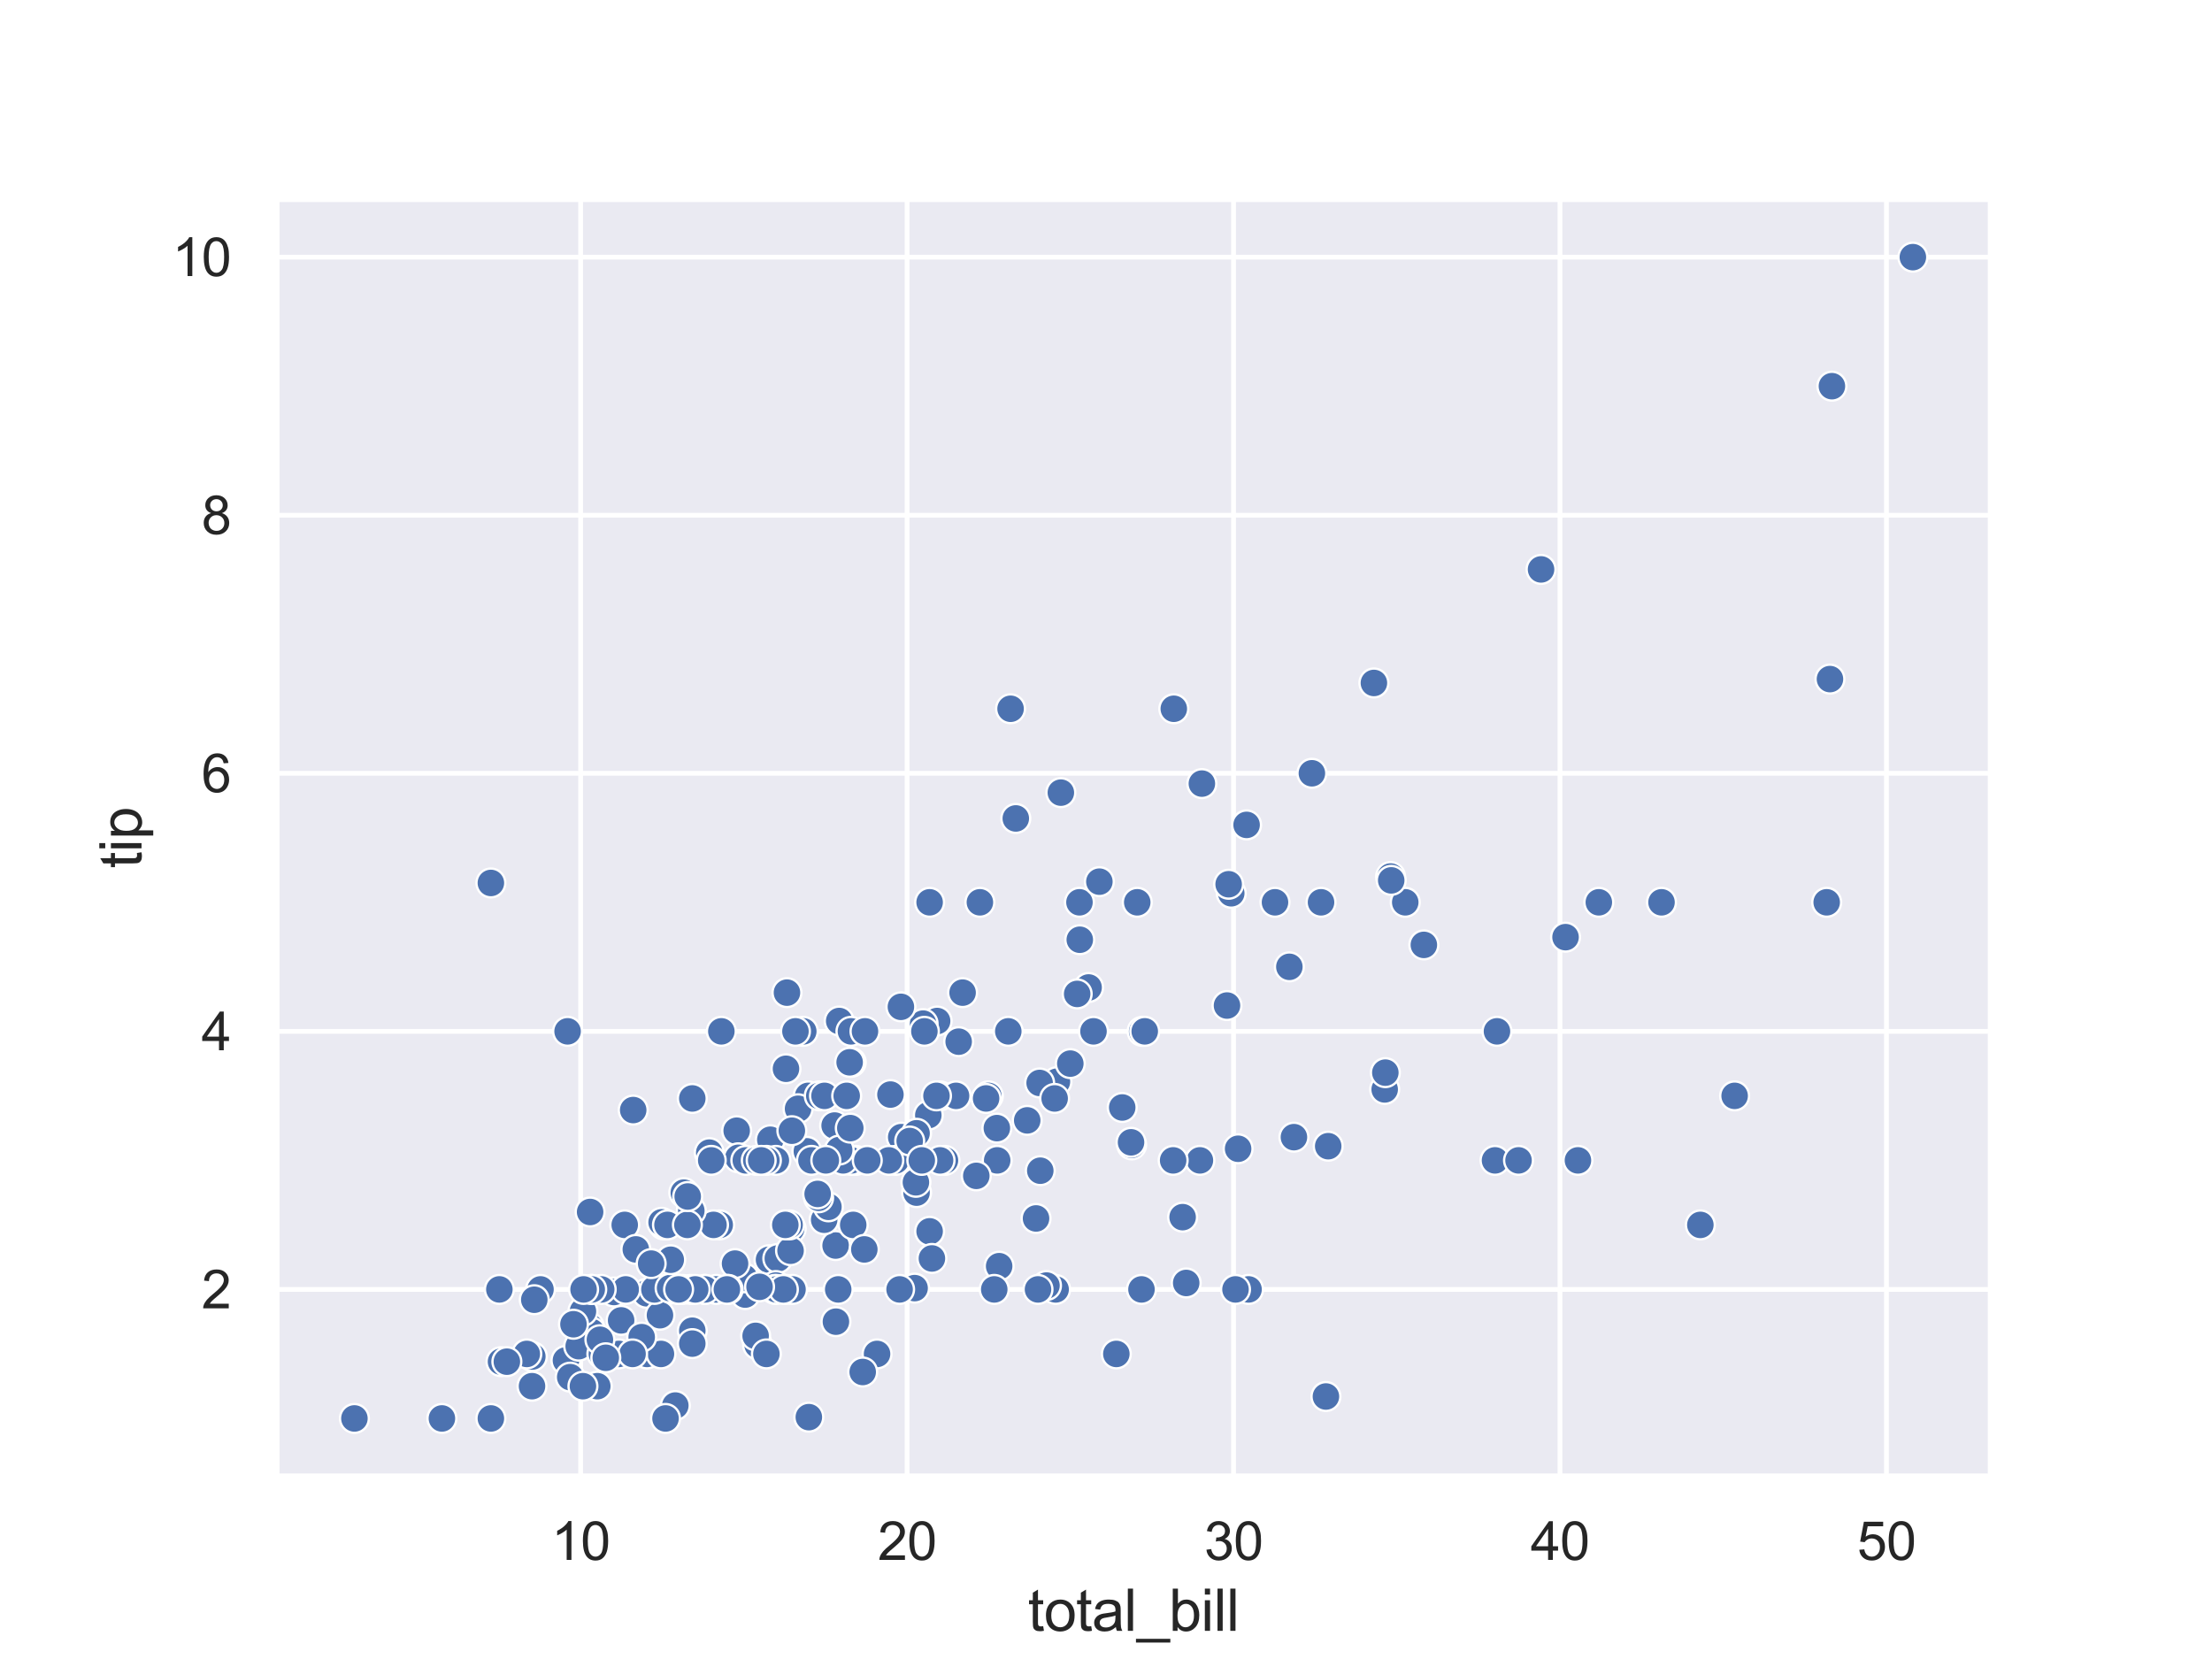 <?xml version="1.0" encoding="utf-8" standalone="no"?>
<!DOCTYPE svg PUBLIC "-//W3C//DTD SVG 1.1//EN"
  "http://www.w3.org/Graphics/SVG/1.1/DTD/svg11.dtd">
<svg xmlns:xlink="http://www.w3.org/1999/xlink" width="460.8pt" height="345.6pt" viewBox="0 0 460.8 345.6" xmlns="http://www.w3.org/2000/svg" version="1.1">
 <defs>
  <style type="text/css">*{stroke-linejoin: round; stroke-linecap: butt}</style>
 </defs>
 <g id="figure_1">
  <g id="patch_1">
   <path d="M 0 345.6 
L 460.8 345.6 
L 460.8 0 
L 0 0 
z
" style="fill: #ffffff"/>
  </g>
  <g id="axes_1">
   <g id="patch_2">
    <path d="M 57.6 307.584 
L 414.72 307.584 
L 414.72 41.472 
L 57.6 41.472 
z
" style="fill: #eaeaf2"/>
   </g>
   <g id="matplotlib.axis_1">
    <g id="xtick_1">
     <g id="line2d_1">
      <path d="M 120.96 307.584 
L 120.96 41.472 
" clip-path="url(#p49b6910485)" style="fill: none; stroke: #ffffff; stroke-linecap: round"/>
     </g>
     <g id="text_1">
      <!-- 10 -->
      <g style="fill: #262626" transform="translate(114.843 324.958) scale(0.11 -0.11)">
       <defs>
        <path id="ArialMT-31" d="M 2384 0 
L 1822 0 
L 1822 3584 
Q 1619 3391 1289 3197 
Q 959 3003 697 2906 
L 697 3450 
Q 1169 3672 1522 3987 
Q 1875 4303 2022 4600 
L 2384 4600 
L 2384 0 
z
" transform="scale(0.016)"/>
        <path id="ArialMT-30" d="M 266 2259 
Q 266 3072 433 3567 
Q 600 4063 929 4331 
Q 1259 4600 1759 4600 
Q 2128 4600 2406 4451 
Q 2684 4303 2865 4023 
Q 3047 3744 3150 3342 
Q 3253 2941 3253 2259 
Q 3253 1453 3087 958 
Q 2922 463 2592 192 
Q 2263 -78 1759 -78 
Q 1097 -78 719 397 
Q 266 969 266 2259 
z
M 844 2259 
Q 844 1131 1108 757 
Q 1372 384 1759 384 
Q 2147 384 2411 759 
Q 2675 1134 2675 2259 
Q 2675 3391 2411 3762 
Q 2147 4134 1753 4134 
Q 1366 4134 1134 3806 
Q 844 3388 844 2259 
z
" transform="scale(0.016)"/>
       </defs>
       <use xlink:href="#ArialMT-31"/>
       <use xlink:href="#ArialMT-30" x="55.615"/>
      </g>
     </g>
    </g>
    <g id="xtick_2">
     <g id="line2d_2">
      <path d="M 188.965 307.584 
L 188.965 41.472 
" clip-path="url(#p49b6910485)" style="fill: none; stroke: #ffffff; stroke-linecap: round"/>
     </g>
     <g id="text_2">
      <!-- 20 -->
      <g style="fill: #262626" transform="translate(182.848 324.958) scale(0.11 -0.11)">
       <defs>
        <path id="ArialMT-32" d="M 3222 541 
L 3222 0 
L 194 0 
Q 188 203 259 391 
Q 375 700 629 1000 
Q 884 1300 1366 1694 
Q 2113 2306 2375 2664 
Q 2638 3022 2638 3341 
Q 2638 3675 2398 3904 
Q 2159 4134 1775 4134 
Q 1369 4134 1125 3890 
Q 881 3647 878 3216 
L 300 3275 
Q 359 3922 746 4261 
Q 1134 4600 1788 4600 
Q 2447 4600 2831 4234 
Q 3216 3869 3216 3328 
Q 3216 3053 3103 2787 
Q 2991 2522 2730 2228 
Q 2469 1934 1863 1422 
Q 1356 997 1212 845 
Q 1069 694 975 541 
L 3222 541 
z
" transform="scale(0.016)"/>
       </defs>
       <use xlink:href="#ArialMT-32"/>
       <use xlink:href="#ArialMT-30" x="55.615"/>
      </g>
     </g>
    </g>
    <g id="xtick_3">
     <g id="line2d_3">
      <path d="M 256.969 307.584 
L 256.969 41.472 
" clip-path="url(#p49b6910485)" style="fill: none; stroke: #ffffff; stroke-linecap: round"/>
     </g>
     <g id="text_3">
      <!-- 30 -->
      <g style="fill: #262626" transform="translate(250.852 324.958) scale(0.11 -0.11)">
       <defs>
        <path id="ArialMT-33" d="M 269 1209 
L 831 1284 
Q 928 806 1161 595 
Q 1394 384 1728 384 
Q 2125 384 2398 659 
Q 2672 934 2672 1341 
Q 2672 1728 2419 1979 
Q 2166 2231 1775 2231 
Q 1616 2231 1378 2169 
L 1441 2663 
Q 1497 2656 1531 2656 
Q 1891 2656 2178 2843 
Q 2466 3031 2466 3422 
Q 2466 3731 2256 3934 
Q 2047 4138 1716 4138 
Q 1388 4138 1169 3931 
Q 950 3725 888 3313 
L 325 3413 
Q 428 3978 793 4289 
Q 1159 4600 1703 4600 
Q 2078 4600 2393 4439 
Q 2709 4278 2876 4000 
Q 3044 3722 3044 3409 
Q 3044 3113 2884 2869 
Q 2725 2625 2413 2481 
Q 2819 2388 3044 2092 
Q 3269 1797 3269 1353 
Q 3269 753 2831 336 
Q 2394 -81 1725 -81 
Q 1122 -81 723 278 
Q 325 638 269 1209 
z
" transform="scale(0.016)"/>
       </defs>
       <use xlink:href="#ArialMT-33"/>
       <use xlink:href="#ArialMT-30" x="55.615"/>
      </g>
     </g>
    </g>
    <g id="xtick_4">
     <g id="line2d_4">
      <path d="M 324.974 307.584 
L 324.974 41.472 
" clip-path="url(#p49b6910485)" style="fill: none; stroke: #ffffff; stroke-linecap: round"/>
     </g>
     <g id="text_4">
      <!-- 40 -->
      <g style="fill: #262626" transform="translate(318.857 324.958) scale(0.11 -0.11)">
       <defs>
        <path id="ArialMT-34" d="M 2069 0 
L 2069 1097 
L 81 1097 
L 81 1613 
L 2172 4581 
L 2631 4581 
L 2631 1613 
L 3250 1613 
L 3250 1097 
L 2631 1097 
L 2631 0 
L 2069 0 
z
M 2069 1613 
L 2069 3678 
L 634 1613 
L 2069 1613 
z
" transform="scale(0.016)"/>
       </defs>
       <use xlink:href="#ArialMT-34"/>
       <use xlink:href="#ArialMT-30" x="55.615"/>
      </g>
     </g>
    </g>
    <g id="xtick_5">
     <g id="line2d_5">
      <path d="M 392.979 307.584 
L 392.979 41.472 
" clip-path="url(#p49b6910485)" style="fill: none; stroke: #ffffff; stroke-linecap: round"/>
     </g>
     <g id="text_5">
      <!-- 50 -->
      <g style="fill: #262626" transform="translate(386.862 324.958) scale(0.11 -0.11)">
       <defs>
        <path id="ArialMT-35" d="M 266 1200 
L 856 1250 
Q 922 819 1161 601 
Q 1400 384 1738 384 
Q 2144 384 2425 690 
Q 2706 997 2706 1503 
Q 2706 1984 2436 2262 
Q 2166 2541 1728 2541 
Q 1456 2541 1237 2417 
Q 1019 2294 894 2097 
L 366 2166 
L 809 4519 
L 3088 4519 
L 3088 3981 
L 1259 3981 
L 1013 2750 
Q 1425 3038 1878 3038 
Q 2478 3038 2890 2622 
Q 3303 2206 3303 1553 
Q 3303 931 2941 478 
Q 2500 -78 1738 -78 
Q 1113 -78 717 272 
Q 322 622 266 1200 
z
" transform="scale(0.016)"/>
       </defs>
       <use xlink:href="#ArialMT-35"/>
       <use xlink:href="#ArialMT-30" x="55.615"/>
      </g>
     </g>
    </g>
    <g id="text_6">
     <!-- total_bill -->
     <g style="fill: #262626" transform="translate(214.148 339.733) scale(0.12 -0.12)">
      <defs>
       <path id="ArialMT-74" d="M 1650 503 
L 1731 6 
Q 1494 -44 1306 -44 
Q 1000 -44 831 53 
Q 663 150 594 308 
Q 525 466 525 972 
L 525 2881 
L 113 2881 
L 113 3319 
L 525 3319 
L 525 4141 
L 1084 4478 
L 1084 3319 
L 1650 3319 
L 1650 2881 
L 1084 2881 
L 1084 941 
Q 1084 700 1114 631 
Q 1144 563 1211 522 
Q 1278 481 1403 481 
Q 1497 481 1650 503 
z
" transform="scale(0.016)"/>
       <path id="ArialMT-6f" d="M 213 1659 
Q 213 2581 725 3025 
Q 1153 3394 1769 3394 
Q 2453 3394 2887 2945 
Q 3322 2497 3322 1706 
Q 3322 1066 3130 698 
Q 2938 331 2570 128 
Q 2203 -75 1769 -75 
Q 1072 -75 642 372 
Q 213 819 213 1659 
z
M 791 1659 
Q 791 1022 1069 705 
Q 1347 388 1769 388 
Q 2188 388 2466 706 
Q 2744 1025 2744 1678 
Q 2744 2294 2464 2611 
Q 2184 2928 1769 2928 
Q 1347 2928 1069 2612 
Q 791 2297 791 1659 
z
" transform="scale(0.016)"/>
       <path id="ArialMT-61" d="M 2588 409 
Q 2275 144 1986 34 
Q 1697 -75 1366 -75 
Q 819 -75 525 192 
Q 231 459 231 875 
Q 231 1119 342 1320 
Q 453 1522 633 1644 
Q 813 1766 1038 1828 
Q 1203 1872 1538 1913 
Q 2219 1994 2541 2106 
Q 2544 2222 2544 2253 
Q 2544 2597 2384 2738 
Q 2169 2928 1744 2928 
Q 1347 2928 1158 2789 
Q 969 2650 878 2297 
L 328 2372 
Q 403 2725 575 2942 
Q 747 3159 1072 3276 
Q 1397 3394 1825 3394 
Q 2250 3394 2515 3294 
Q 2781 3194 2906 3042 
Q 3031 2891 3081 2659 
Q 3109 2516 3109 2141 
L 3109 1391 
Q 3109 606 3145 398 
Q 3181 191 3288 0 
L 2700 0 
Q 2613 175 2588 409 
z
M 2541 1666 
Q 2234 1541 1622 1453 
Q 1275 1403 1131 1340 
Q 988 1278 909 1158 
Q 831 1038 831 891 
Q 831 666 1001 516 
Q 1172 366 1500 366 
Q 1825 366 2078 508 
Q 2331 650 2450 897 
Q 2541 1088 2541 1459 
L 2541 1666 
z
" transform="scale(0.016)"/>
       <path id="ArialMT-6c" d="M 409 0 
L 409 4581 
L 972 4581 
L 972 0 
L 409 0 
z
" transform="scale(0.016)"/>
       <path id="ArialMT-5f" d="M -97 -1272 
L -97 -866 
L 3631 -866 
L 3631 -1272 
L -97 -1272 
z
" transform="scale(0.016)"/>
       <path id="ArialMT-62" d="M 941 0 
L 419 0 
L 419 4581 
L 981 4581 
L 981 2947 
Q 1338 3394 1891 3394 
Q 2197 3394 2470 3270 
Q 2744 3147 2920 2923 
Q 3097 2700 3197 2384 
Q 3297 2069 3297 1709 
Q 3297 856 2875 390 
Q 2453 -75 1863 -75 
Q 1275 -75 941 416 
L 941 0 
z
M 934 1684 
Q 934 1088 1097 822 
Q 1363 388 1816 388 
Q 2184 388 2453 708 
Q 2722 1028 2722 1663 
Q 2722 2313 2464 2622 
Q 2206 2931 1841 2931 
Q 1472 2931 1203 2611 
Q 934 2291 934 1684 
z
" transform="scale(0.016)"/>
       <path id="ArialMT-69" d="M 425 3934 
L 425 4581 
L 988 4581 
L 988 3934 
L 425 3934 
z
M 425 0 
L 425 3319 
L 988 3319 
L 988 0 
L 425 0 
z
" transform="scale(0.016)"/>
      </defs>
      <use xlink:href="#ArialMT-74"/>
      <use xlink:href="#ArialMT-6f" x="27.783"/>
      <use xlink:href="#ArialMT-74" x="83.398"/>
      <use xlink:href="#ArialMT-61" x="111.182"/>
      <use xlink:href="#ArialMT-6c" x="166.797"/>
      <use xlink:href="#ArialMT-5f" x="189.014"/>
      <use xlink:href="#ArialMT-62" x="244.629"/>
      <use xlink:href="#ArialMT-69" x="300.244"/>
      <use xlink:href="#ArialMT-6c" x="322.461"/>
      <use xlink:href="#ArialMT-6c" x="344.678"/>
     </g>
    </g>
   </g>
   <g id="matplotlib.axis_2">
    <g id="ytick_1">
     <g id="line2d_6">
      <path d="M 57.6 268.608 
L 414.72 268.608 
" clip-path="url(#p49b6910485)" style="fill: none; stroke: #ffffff; stroke-linecap: round"/>
     </g>
     <g id="text_7">
      <!-- 2 -->
      <g style="fill: #262626" transform="translate(41.983 272.545) scale(0.11 -0.11)">
       <use xlink:href="#ArialMT-32"/>
      </g>
     </g>
    </g>
    <g id="ytick_2">
     <g id="line2d_7">
      <path d="M 57.6 214.848 
L 414.72 214.848 
" clip-path="url(#p49b6910485)" style="fill: none; stroke: #ffffff; stroke-linecap: round"/>
     </g>
     <g id="text_8">
      <!-- 4 -->
      <g style="fill: #262626" transform="translate(41.983 218.785) scale(0.11 -0.11)">
       <use xlink:href="#ArialMT-34"/>
      </g>
     </g>
    </g>
    <g id="ytick_3">
     <g id="line2d_8">
      <path d="M 57.6 161.088 
L 414.72 161.088 
" clip-path="url(#p49b6910485)" style="fill: none; stroke: #ffffff; stroke-linecap: round"/>
     </g>
     <g id="text_9">
      <!-- 6 -->
      <g style="fill: #262626" transform="translate(41.983 165.025) scale(0.11 -0.11)">
       <defs>
        <path id="ArialMT-36" d="M 3184 3459 
L 2625 3416 
Q 2550 3747 2413 3897 
Q 2184 4138 1850 4138 
Q 1581 4138 1378 3988 
Q 1113 3794 959 3422 
Q 806 3050 800 2363 
Q 1003 2672 1297 2822 
Q 1591 2972 1913 2972 
Q 2475 2972 2870 2558 
Q 3266 2144 3266 1488 
Q 3266 1056 3080 686 
Q 2894 316 2569 119 
Q 2244 -78 1831 -78 
Q 1128 -78 684 439 
Q 241 956 241 2144 
Q 241 3472 731 4075 
Q 1159 4600 1884 4600 
Q 2425 4600 2770 4297 
Q 3116 3994 3184 3459 
z
M 888 1484 
Q 888 1194 1011 928 
Q 1134 663 1356 523 
Q 1578 384 1822 384 
Q 2178 384 2434 671 
Q 2691 959 2691 1453 
Q 2691 1928 2437 2201 
Q 2184 2475 1800 2475 
Q 1419 2475 1153 2201 
Q 888 1928 888 1484 
z
" transform="scale(0.016)"/>
       </defs>
       <use xlink:href="#ArialMT-36"/>
      </g>
     </g>
    </g>
    <g id="ytick_4">
     <g id="line2d_9">
      <path d="M 57.6 107.328 
L 414.72 107.328 
" clip-path="url(#p49b6910485)" style="fill: none; stroke: #ffffff; stroke-linecap: round"/>
     </g>
     <g id="text_10">
      <!-- 8 -->
      <g style="fill: #262626" transform="translate(41.983 111.265) scale(0.11 -0.11)">
       <defs>
        <path id="ArialMT-38" d="M 1131 2484 
Q 781 2613 612 2850 
Q 444 3088 444 3419 
Q 444 3919 803 4259 
Q 1163 4600 1759 4600 
Q 2359 4600 2725 4251 
Q 3091 3903 3091 3403 
Q 3091 3084 2923 2848 
Q 2756 2613 2416 2484 
Q 2838 2347 3058 2040 
Q 3278 1734 3278 1309 
Q 3278 722 2862 322 
Q 2447 -78 1769 -78 
Q 1091 -78 675 323 
Q 259 725 259 1325 
Q 259 1772 486 2073 
Q 713 2375 1131 2484 
z
M 1019 3438 
Q 1019 3113 1228 2906 
Q 1438 2700 1772 2700 
Q 2097 2700 2305 2904 
Q 2513 3109 2513 3406 
Q 2513 3716 2298 3927 
Q 2084 4138 1766 4138 
Q 1444 4138 1231 3931 
Q 1019 3725 1019 3438 
z
M 838 1322 
Q 838 1081 952 856 
Q 1066 631 1291 507 
Q 1516 384 1775 384 
Q 2178 384 2440 643 
Q 2703 903 2703 1303 
Q 2703 1709 2433 1975 
Q 2163 2241 1756 2241 
Q 1359 2241 1098 1978 
Q 838 1716 838 1322 
z
" transform="scale(0.016)"/>
       </defs>
       <use xlink:href="#ArialMT-38"/>
      </g>
     </g>
    </g>
    <g id="ytick_5">
     <g id="line2d_10">
      <path d="M 57.6 53.568 
L 414.72 53.568 
" clip-path="url(#p49b6910485)" style="fill: none; stroke: #ffffff; stroke-linecap: round"/>
     </g>
     <g id="text_11">
      <!-- 10 -->
      <g style="fill: #262626" transform="translate(35.866 57.505) scale(0.11 -0.11)">
       <use xlink:href="#ArialMT-31"/>
       <use xlink:href="#ArialMT-30" x="55.615"/>
      </g>
     </g>
    </g>
    <g id="text_12">
     <!-- tip -->
     <g style="fill: #262626" transform="translate(29.481 180.865) rotate(-90) scale(0.12 -0.12)">
      <defs>
       <path id="ArialMT-70" d="M 422 -1272 
L 422 3319 
L 934 3319 
L 934 2888 
Q 1116 3141 1344 3267 
Q 1572 3394 1897 3394 
Q 2322 3394 2647 3175 
Q 2972 2956 3137 2557 
Q 3303 2159 3303 1684 
Q 3303 1175 3120 767 
Q 2938 359 2589 142 
Q 2241 -75 1856 -75 
Q 1575 -75 1351 44 
Q 1128 163 984 344 
L 984 -1272 
L 422 -1272 
z
M 931 1641 
Q 931 1000 1190 694 
Q 1450 388 1819 388 
Q 2194 388 2461 705 
Q 2728 1022 2728 1688 
Q 2728 2322 2467 2637 
Q 2206 2953 1844 2953 
Q 1484 2953 1207 2617 
Q 931 2281 931 1641 
z
" transform="scale(0.016)"/>
      </defs>
      <use xlink:href="#ArialMT-74"/>
      <use xlink:href="#ArialMT-69" x="27.783"/>
      <use xlink:href="#ArialMT-70" x="50"/>
     </g>
    </g>
   </g>
   <g id="PathCollection_1">
    <defs>
     <path id="m515da303ca" d="M 0 3 
C 0.796 3 1.559 2.684 2.121 2.121 
C 2.684 1.559 3 0.796 3 0 
C 3 -0.796 2.684 -1.559 2.121 -2.121 
C 1.559 -2.684 0.796 -3 0 -3 
C -0.796 -3 -1.559 -2.684 -2.121 -2.121 
C -2.684 -1.559 -3 -0.796 -3 0 
C -3 0.796 -2.684 1.559 -2.121 2.121 
C -1.559 2.684 -0.796 3 0 3 
z
" style="stroke: #ffffff; stroke-width: 0.48"/>
    </defs>
    <g clip-path="url(#p49b6910485)">
     <use xlink:href="#m515da303ca" x="168.495" y="295.219" style="fill: #4c72b0; stroke: #ffffff; stroke-width: 0.48"/>
     <use xlink:href="#m515da303ca" x="123.272" y="277.747" style="fill: #4c72b0; stroke: #ffffff; stroke-width: 0.48"/>
     <use xlink:href="#m515da303ca" x="195.833" y="228.288" style="fill: #4c72b0; stroke: #ffffff; stroke-width: 0.48"/>
     <use xlink:href="#m515da303ca" x="213.99" y="233.395" style="fill: #4c72b0; stroke: #ffffff; stroke-width: 0.48"/>
     <use xlink:href="#m515da303ca" x="220.179" y="225.331" style="fill: #4c72b0; stroke: #ffffff; stroke-width: 0.48"/>
     <use xlink:href="#m515da303ca" x="224.939" y="195.763" style="fill: #4c72b0; stroke: #ffffff; stroke-width: 0.48"/>
     <use xlink:href="#m515da303ca" x="112.595" y="268.608" style="fill: #4c72b0; stroke: #ffffff; stroke-width: 0.48"/>
     <use xlink:href="#m515da303ca" x="235.752" y="238.502" style="fill: #4c72b0; stroke: #ffffff; stroke-width: 0.48"/>
     <use xlink:href="#m515da303ca" x="155.234" y="269.683" style="fill: #4c72b0; stroke: #ffffff; stroke-width: 0.48"/>
     <use xlink:href="#m515da303ca" x="153.466" y="235.546" style="fill: #4c72b0; stroke: #ffffff; stroke-width: 0.48"/>
     <use xlink:href="#m515da303ca" x="122.796" y="276.403" style="fill: #4c72b0; stroke: #ffffff; stroke-width: 0.48"/>
     <use xlink:href="#m515da303ca" x="292.74" y="187.968" style="fill: #4c72b0; stroke: #ffffff; stroke-width: 0.48"/>
     <use xlink:href="#m515da303ca" x="157.819" y="280.166" style="fill: #4c72b0; stroke: #ffffff; stroke-width: 0.48"/>
     <use xlink:href="#m515da303ca" x="178.288" y="241.728" style="fill: #4c72b0; stroke: #ffffff; stroke-width: 0.48"/>
     <use xlink:href="#m515da303ca" x="153.806" y="241.19" style="fill: #4c72b0; stroke: #ffffff; stroke-width: 0.48"/>
     <use xlink:href="#m515da303ca" x="199.709" y="216.998" style="fill: #4c72b0; stroke: #ffffff; stroke-width: 0.48"/>
     <use xlink:href="#m515da303ca" x="123.204" y="277.478" style="fill: #4c72b0; stroke: #ffffff; stroke-width: 0.48"/>
     <use xlink:href="#m515da303ca" x="163.735" y="222.643" style="fill: #4c72b0; stroke: #ffffff; stroke-width: 0.48"/>
     <use xlink:href="#m515da303ca" x="168.359" y="228.288" style="fill: #4c72b0; stroke: #ffffff; stroke-width: 0.48"/>
     <use xlink:href="#m515da303ca" x="193.385" y="232.32" style="fill: #4c72b0; stroke: #ffffff; stroke-width: 0.48"/>
     <use xlink:href="#m515da303ca" x="174.82" y="212.698" style="fill: #4c72b0; stroke: #ffffff; stroke-width: 0.48"/>
     <use xlink:href="#m515da303ca" x="190.937" y="248.448" style="fill: #4c72b0; stroke: #ffffff; stroke-width: 0.48"/>
     <use xlink:href="#m515da303ca" x="160.199" y="262.426" style="fill: #4c72b0; stroke: #ffffff; stroke-width: 0.48"/>
     <use xlink:href="#m515da303ca" x="321.03" y="118.618" style="fill: #4c72b0; stroke: #ffffff; stroke-width: 0.48"/>
     <use xlink:href="#m515da303ca" x="187.741" y="236.89" style="fill: #4c72b0; stroke: #ffffff; stroke-width: 0.48"/>
     <use xlink:href="#m515da303ca" x="174.072" y="259.469" style="fill: #4c72b0; stroke: #ffffff; stroke-width: 0.48"/>
     <use xlink:href="#m515da303ca" x="143.878" y="268.608" style="fill: #4c72b0; stroke: #ffffff; stroke-width: 0.48"/>
     <use xlink:href="#m515da303ca" x="139.253" y="268.608" style="fill: #4c72b0; stroke: #ffffff; stroke-width: 0.48"/>
     <use xlink:href="#m515da303ca" x="200.526" y="206.784" style="fill: #4c72b0; stroke: #ffffff; stroke-width: 0.48"/>
     <use xlink:href="#m515da303ca" x="186.585" y="241.728" style="fill: #4c72b0; stroke: #ffffff; stroke-width: 0.48"/>
     <use xlink:href="#m515da303ca" x="117.9" y="283.392" style="fill: #4c72b0; stroke: #ffffff; stroke-width: 0.48"/>
     <use xlink:href="#m515da303ca" x="177.744" y="255.168" style="fill: #4c72b0; stroke: #ffffff; stroke-width: 0.48"/>
     <use xlink:href="#m515da303ca" x="155.37" y="241.728" style="fill: #4c72b0; stroke: #ffffff; stroke-width: 0.48"/>
     <use xlink:href="#m515da303ca" x="193.657" y="256.512" style="fill: #4c72b0; stroke: #ffffff; stroke-width: 0.48"/>
     <use xlink:href="#m515da303ca" x="173.868" y="234.47" style="fill: #4c72b0; stroke: #ffffff; stroke-width: 0.48"/>
     <use xlink:href="#m515da303ca" x="216.575" y="225.6" style="fill: #4c72b0; stroke: #ffffff; stroke-width: 0.48"/>
     <use xlink:href="#m515da303ca" x="163.871" y="268.608" style="fill: #4c72b0; stroke: #ffffff; stroke-width: 0.48"/>
     <use xlink:href="#m515da303ca" x="168.087" y="239.846" style="fill: #4c72b0; stroke: #ffffff; stroke-width: 0.48"/>
     <use xlink:href="#m515da303ca" x="180.056" y="260.275" style="fill: #4c72b0; stroke: #ffffff; stroke-width: 0.48"/>
     <use xlink:href="#m515da303ca" x="265.606" y="187.968" style="fill: #4c72b0; stroke: #ffffff; stroke-width: 0.48"/>
     <use xlink:href="#m515da303ca" x="162.035" y="262.157" style="fill: #4c72b0; stroke: #ffffff; stroke-width: 0.48"/>
     <use xlink:href="#m515da303ca" x="171.692" y="254.093" style="fill: #4c72b0; stroke: #ffffff; stroke-width: 0.48"/>
     <use xlink:href="#m515da303ca" x="147.754" y="240.115" style="fill: #4c72b0; stroke: #ffffff; stroke-width: 0.48"/>
     <use xlink:href="#m515da303ca" x="118.784" y="286.886" style="fill: #4c72b0; stroke: #ffffff; stroke-width: 0.48"/>
     <use xlink:href="#m515da303ca" x="259.69" y="171.84" style="fill: #4c72b0; stroke: #ffffff; stroke-width: 0.48"/>
     <use xlink:href="#m515da303ca" x="177.336" y="241.728" style="fill: #4c72b0; stroke: #ffffff; stroke-width: 0.48"/>
     <use xlink:href="#m515da303ca" x="204.13" y="187.968" style="fill: #4c72b0; stroke: #ffffff; stroke-width: 0.48"/>
     <use xlink:href="#m515da303ca" x="273.291" y="161.088" style="fill: #4c72b0; stroke: #ffffff; stroke-width: 0.48"/>
     <use xlink:href="#m515da303ca" x="247.109" y="267.264" style="fill: #4c72b0; stroke: #ffffff; stroke-width: 0.48"/>
     <use xlink:href="#m515da303ca" x="175.636" y="241.728" style="fill: #4c72b0; stroke: #ffffff; stroke-width: 0.48"/>
     <use xlink:href="#m515da303ca" x="138.233" y="255.168" style="fill: #4c72b0; stroke: #ffffff; stroke-width: 0.48"/>
     <use xlink:href="#m515da303ca" x="122.932" y="252.48" style="fill: #4c72b0; stroke: #ffffff; stroke-width: 0.48"/>
     <use xlink:href="#m515da303ca" x="289.68" y="182.592" style="fill: #4c72b0; stroke: #ffffff; stroke-width: 0.48"/>
     <use xlink:href="#m515da303ca" x="120.552" y="280.435" style="fill: #4c72b0; stroke: #ffffff; stroke-width: 0.48"/>
     <use xlink:href="#m515da303ca" x="226.775" y="205.709" style="fill: #4c72b0; stroke: #ffffff; stroke-width: 0.48"/>
     <use xlink:href="#m515da303ca" x="185.496" y="228.019" style="fill: #4c72b0; stroke: #ffffff; stroke-width: 0.48"/>
     <use xlink:href="#m515da303ca" x="311.441" y="241.728" style="fill: #4c72b0; stroke: #ffffff; stroke-width: 0.48"/>
     <use xlink:href="#m515da303ca" x="232.556" y="282.048" style="fill: #4c72b0; stroke: #ffffff; stroke-width: 0.48"/>
     <use xlink:href="#m515da303ca" x="129.393" y="275.059" style="fill: #4c72b0; stroke: #ffffff; stroke-width: 0.48"/>
     <use xlink:href="#m515da303ca" x="381.214" y="141.466" style="fill: #4c72b0; stroke: #ffffff; stroke-width: 0.48"/>
     <use xlink:href="#m515da303ca" x="190.937" y="236.083" style="fill: #4c72b0; stroke: #ffffff; stroke-width: 0.48"/>
     <use xlink:href="#m515da303ca" x="146.87" y="268.608" style="fill: #4c72b0; stroke: #ffffff; stroke-width: 0.48"/>
     <use xlink:href="#m515da303ca" x="127.896" y="269.146" style="fill: #4c72b0; stroke: #ffffff; stroke-width: 0.48"/>
     <use xlink:href="#m515da303ca" x="177.336" y="221.299" style="fill: #4c72b0; stroke: #ffffff; stroke-width: 0.48"/>
     <use xlink:href="#m515da303ca" x="172.576" y="251.405" style="fill: #4c72b0; stroke: #ffffff; stroke-width: 0.48"/>
     <use xlink:href="#m515da303ca" x="189.509" y="237.696" style="fill: #4c72b0; stroke: #ffffff; stroke-width: 0.48"/>
     <use xlink:href="#m515da303ca" x="164.823" y="255.974" style="fill: #4c72b0; stroke: #ffffff; stroke-width: 0.48"/>
     <use xlink:href="#m515da303ca" x="73.833" y="295.488" style="fill: #4c72b0; stroke: #ffffff; stroke-width: 0.48"/>
     <use xlink:href="#m515da303ca" x="190.529" y="268.339" style="fill: #4c72b0; stroke: #ffffff; stroke-width: 0.48"/>
     <use xlink:href="#m515da303ca" x="155.03" y="266.189" style="fill: #4c72b0; stroke: #ffffff; stroke-width: 0.48"/>
     <use xlink:href="#m515da303ca" x="134.697" y="269.414" style="fill: #4c72b0; stroke: #ffffff; stroke-width: 0.48"/>
     <use xlink:href="#m515da303ca" x="169.039" y="241.728" style="fill: #4c72b0; stroke: #ffffff; stroke-width: 0.48"/>
     <use xlink:href="#m515da303ca" x="235.616" y="237.965" style="fill: #4c72b0; stroke: #ffffff; stroke-width: 0.48"/>
     <use xlink:href="#m515da303ca" x="224.871" y="187.968" style="fill: #4c72b0; stroke: #ffffff; stroke-width: 0.48"/>
     <use xlink:href="#m515da303ca" x="153.126" y="263.232" style="fill: #4c72b0; stroke: #ffffff; stroke-width: 0.48"/>
     <use xlink:href="#m515da303ca" x="124.428" y="288.768" style="fill: #4c72b0; stroke: #ffffff; stroke-width: 0.48"/>
     <use xlink:href="#m515da303ca" x="174.82" y="239.578" style="fill: #4c72b0; stroke: #ffffff; stroke-width: 0.48"/>
     <use xlink:href="#m515da303ca" x="237.928" y="214.848" style="fill: #4c72b0; stroke: #ffffff; stroke-width: 0.48"/>
     <use xlink:href="#m515da303ca" x="207.734" y="241.728" style="fill: #4c72b0; stroke: #ffffff; stroke-width: 0.48"/>
     <use xlink:href="#m515da303ca" x="170.535" y="249.523" style="fill: #4c72b0; stroke: #ffffff; stroke-width: 0.48"/>
     <use xlink:href="#m515da303ca" x="185.156" y="241.728" style="fill: #4c72b0; stroke: #ffffff; stroke-width: 0.48"/>
     <use xlink:href="#m515da303ca" x="166.251" y="230.976" style="fill: #4c72b0; stroke: #ffffff; stroke-width: 0.48"/>
     <use xlink:href="#m515da303ca" x="121.436" y="273.178" style="fill: #4c72b0; stroke: #ffffff; stroke-width: 0.48"/>
     <use xlink:href="#m515da303ca" x="275.195" y="187.968" style="fill: #4c72b0; stroke: #ffffff; stroke-width: 0.48"/>
     <use xlink:href="#m515da303ca" x="161.627" y="267.802" style="fill: #4c72b0; stroke: #ffffff; stroke-width: 0.48"/>
     <use xlink:href="#m515da303ca" x="289.816" y="183.398" style="fill: #4c72b0; stroke: #ffffff; stroke-width: 0.48"/>
     <use xlink:href="#m515da303ca" x="141.565" y="268.608" style="fill: #4c72b0; stroke: #ffffff; stroke-width: 0.48"/>
     <use xlink:href="#m515da303ca" x="177.268" y="214.848" style="fill: #4c72b0; stroke: #ffffff; stroke-width: 0.48"/>
     <use xlink:href="#m515da303ca" x="220.995" y="165.12" style="fill: #4c72b0; stroke: #ffffff; stroke-width: 0.48"/>
     <use xlink:href="#m515da303ca" x="196.853" y="241.728" style="fill: #4c72b0; stroke: #ffffff; stroke-width: 0.48"/>
     <use xlink:href="#m515da303ca" x="249.965" y="241.728" style="fill: #4c72b0; stroke: #ffffff; stroke-width: 0.48"/>
     <use xlink:href="#m515da303ca" x="205.898" y="228.288" style="fill: #4c72b0; stroke: #ffffff; stroke-width: 0.48"/>
     <use xlink:href="#m515da303ca" x="92.058" y="295.488" style="fill: #4c72b0; stroke: #ffffff; stroke-width: 0.48"/>
     <use xlink:href="#m515da303ca" x="163.939" y="206.784" style="fill: #4c72b0; stroke: #ffffff; stroke-width: 0.48"/>
     <use xlink:href="#m515da303ca" x="207.666" y="235.008" style="fill: #4c72b0; stroke: #ffffff; stroke-width: 0.48"/>
     <use xlink:href="#m515da303ca" x="326.13" y="195.226" style="fill: #4c72b0; stroke: #ffffff; stroke-width: 0.48"/>
     <use xlink:href="#m515da303ca" x="238.472" y="214.848" style="fill: #4c72b0; stroke: #ffffff; stroke-width: 0.48"/>
     <use xlink:href="#m515da303ca" x="134.765" y="282.048" style="fill: #4c72b0; stroke: #ffffff; stroke-width: 0.48"/>
     <use xlink:href="#m515da303ca" x="195.833" y="241.728" style="fill: #4c72b0; stroke: #ffffff; stroke-width: 0.48"/>
     <use xlink:href="#m515da303ca" x="137.689" y="282.048" style="fill: #4c72b0; stroke: #ffffff; stroke-width: 0.48"/>
     <use xlink:href="#m515da303ca" x="130.141" y="255.168" style="fill: #4c72b0; stroke: #ffffff; stroke-width: 0.48"/>
     <use xlink:href="#m515da303ca" x="157.547" y="241.728" style="fill: #4c72b0; stroke: #ffffff; stroke-width: 0.48"/>
     <use xlink:href="#m515da303ca" x="354.216" y="255.168" style="fill: #4c72b0; stroke: #ffffff; stroke-width: 0.48"/>
     <use xlink:href="#m515da303ca" x="205.422" y="228.826" style="fill: #4c72b0; stroke: #ffffff; stroke-width: 0.48"/>
     <use xlink:href="#m515da303ca" x="195.221" y="212.698" style="fill: #4c72b0; stroke: #ffffff; stroke-width: 0.48"/>
     <use xlink:href="#m515da303ca" x="157.411" y="278.285" style="fill: #4c72b0; stroke: #ffffff; stroke-width: 0.48"/>
     <use xlink:href="#m515da303ca" x="192.297" y="213.235" style="fill: #4c72b0; stroke: #ffffff; stroke-width: 0.48"/>
     <use xlink:href="#m515da303ca" x="224.395" y="207.053" style="fill: #4c72b0; stroke: #ffffff; stroke-width: 0.48"/>
     <use xlink:href="#m515da303ca" x="176.996" y="221.299" style="fill: #4c72b0; stroke: #ffffff; stroke-width: 0.48"/>
     <use xlink:href="#m515da303ca" x="150.27" y="214.848" style="fill: #4c72b0; stroke: #ffffff; stroke-width: 0.48"/>
     <use xlink:href="#m515da303ca" x="148.162" y="241.728" style="fill: #4c72b0; stroke: #ffffff; stroke-width: 0.48"/>
     <use xlink:href="#m515da303ca" x="102.259" y="295.488" style="fill: #4c72b0; stroke: #ffffff; stroke-width: 0.48"/>
     <use xlink:href="#m515da303ca" x="311.849" y="214.848" style="fill: #4c72b0; stroke: #ffffff; stroke-width: 0.48"/>
     <use xlink:href="#m515da303ca" x="215.827" y="253.824" style="fill: #4c72b0; stroke: #ffffff; stroke-width: 0.48"/>
     <use xlink:href="#m515da303ca" x="227.795" y="214.848" style="fill: #4c72b0; stroke: #ffffff; stroke-width: 0.48"/>
     <use xlink:href="#m515da303ca" x="170.671" y="228.288" style="fill: #4c72b0; stroke: #ffffff; stroke-width: 0.48"/>
     <use xlink:href="#m515da303ca" x="256.493" y="186.086" style="fill: #4c72b0; stroke: #ffffff; stroke-width: 0.48"/>
     <use xlink:href="#m515da303ca" x="125.38" y="282.048" style="fill: #4c72b0; stroke: #ffffff; stroke-width: 0.48"/>
     <use xlink:href="#m515da303ca" x="137.485" y="273.984" style="fill: #4c72b0; stroke: #ffffff; stroke-width: 0.48"/>
     <use xlink:href="#m515da303ca" x="216.711" y="243.878" style="fill: #4c72b0; stroke: #ffffff; stroke-width: 0.48"/>
     <use xlink:href="#m515da303ca" x="132.453" y="260.275" style="fill: #4c72b0; stroke: #ffffff; stroke-width: 0.48"/>
     <use xlink:href="#m515da303ca" x="144.218" y="277.21" style="fill: #4c72b0; stroke: #ffffff; stroke-width: 0.48"/>
     <use xlink:href="#m515da303ca" x="149.93" y="255.168" style="fill: #4c72b0; stroke: #ffffff; stroke-width: 0.48"/>
     <use xlink:href="#m515da303ca" x="161.423" y="268.608" style="fill: #4c72b0; stroke: #ffffff; stroke-width: 0.48"/>
     <use xlink:href="#m515da303ca" x="137.825" y="254.63" style="fill: #4c72b0; stroke: #ffffff; stroke-width: 0.48"/>
     <use xlink:href="#m515da303ca" x="255.609" y="209.472" style="fill: #4c72b0; stroke: #ffffff; stroke-width: 0.48"/>
     <use xlink:href="#m515da303ca" x="110.895" y="282.586" style="fill: #4c72b0; stroke: #ffffff; stroke-width: 0.48"/>
     <use xlink:href="#m515da303ca" x="151.698" y="268.608" style="fill: #4c72b0; stroke: #ffffff; stroke-width: 0.48"/>
     <use xlink:href="#m515da303ca" x="130.345" y="268.608" style="fill: #4c72b0; stroke: #ffffff; stroke-width: 0.48"/>
     <use xlink:href="#m515da303ca" x="208.142" y="263.77" style="fill: #4c72b0; stroke: #ffffff; stroke-width: 0.48"/>
     <use xlink:href="#m515da303ca" x="182.708" y="282.048" style="fill: #4c72b0; stroke: #ffffff; stroke-width: 0.48"/>
     <use xlink:href="#m515da303ca" x="190.801" y="246.298" style="fill: #4c72b0; stroke: #ffffff; stroke-width: 0.48"/>
     <use xlink:href="#m515da303ca" x="128.917" y="282.048" style="fill: #4c72b0; stroke: #ffffff; stroke-width: 0.48"/>
     <use xlink:href="#m515da303ca" x="136.329" y="268.608" style="fill: #4c72b0; stroke: #ffffff; stroke-width: 0.48"/>
     <use xlink:href="#m515da303ca" x="177.132" y="235.008" style="fill: #4c72b0; stroke: #ffffff; stroke-width: 0.48"/>
     <use xlink:href="#m515da303ca" x="110.827" y="288.768" style="fill: #4c72b0; stroke: #ffffff; stroke-width: 0.48"/>
     <use xlink:href="#m515da303ca" x="123.204" y="268.608" style="fill: #4c72b0; stroke: #ffffff; stroke-width: 0.48"/>
     <use xlink:href="#m515da303ca" x="149.182" y="268.608" style="fill: #4c72b0; stroke: #ffffff; stroke-width: 0.48"/>
     <use xlink:href="#m515da303ca" x="161.763" y="268.608" style="fill: #4c72b0; stroke: #ffffff; stroke-width: 0.48"/>
     <use xlink:href="#m515da303ca" x="142.449" y="248.448" style="fill: #4c72b0; stroke: #ffffff; stroke-width: 0.48"/>
     <use xlink:href="#m515da303ca" x="171.76" y="228.288" style="fill: #4c72b0; stroke: #ffffff; stroke-width: 0.48"/>
     <use xlink:href="#m515da303ca" x="286.211" y="142.272" style="fill: #4c72b0; stroke: #ffffff; stroke-width: 0.48"/>
     <use xlink:href="#m515da303ca" x="333.067" y="187.968" style="fill: #4c72b0; stroke: #ffffff; stroke-width: 0.48"/>
     <use xlink:href="#m515da303ca" x="236.908" y="187.968" style="fill: #4c72b0; stroke: #ffffff; stroke-width: 0.48"/>
     <use xlink:href="#m515da303ca" x="164.687" y="260.544" style="fill: #4c72b0; stroke: #ffffff; stroke-width: 0.48"/>
     <use xlink:href="#m515da303ca" x="109.739" y="282.048" style="fill: #4c72b0; stroke: #ffffff; stroke-width: 0.48"/>
     <use xlink:href="#m515da303ca" x="179.716" y="285.811" style="fill: #4c72b0; stroke: #ffffff; stroke-width: 0.48"/>
     <use xlink:href="#m515da303ca" x="133.677" y="278.554" style="fill: #4c72b0; stroke: #ffffff; stroke-width: 0.48"/>
     <use xlink:href="#m515da303ca" x="119.464" y="275.866" style="fill: #4c72b0; stroke: #ffffff; stroke-width: 0.48"/>
     <use xlink:href="#m515da303ca" x="104.027" y="268.608" style="fill: #4c72b0; stroke: #ffffff; stroke-width: 0.48"/>
     <use xlink:href="#m515da303ca" x="148.638" y="255.168" style="fill: #4c72b0; stroke: #ffffff; stroke-width: 0.48"/>
     <use xlink:href="#m515da303ca" x="142.245" y="268.608" style="fill: #4c72b0; stroke: #ffffff; stroke-width: 0.48"/>
     <use xlink:href="#m515da303ca" x="170.331" y="248.717" style="fill: #4c72b0; stroke: #ffffff; stroke-width: 0.48"/>
     <use xlink:href="#m515da303ca" x="219.907" y="268.608" style="fill: #4c72b0; stroke: #ffffff; stroke-width: 0.48"/>
     <use xlink:href="#m515da303ca" x="187.401" y="268.608" style="fill: #4c72b0; stroke: #ffffff; stroke-width: 0.48"/>
     <use xlink:href="#m515da303ca" x="255.949" y="184.205" style="fill: #4c72b0; stroke: #ffffff; stroke-width: 0.48"/>
     <use xlink:href="#m515da303ca" x="380.534" y="187.968" style="fill: #4c72b0; stroke: #ffffff; stroke-width: 0.48"/>
     <use xlink:href="#m515da303ca" x="222.967" y="221.568" style="fill: #4c72b0; stroke: #ffffff; stroke-width: 0.48"/>
     <use xlink:href="#m515da303ca" x="144.014" y="252.211" style="fill: #4c72b0; stroke: #ffffff; stroke-width: 0.48"/>
     <use xlink:href="#m515da303ca" x="165.095" y="268.608" style="fill: #4c72b0; stroke: #ffffff; stroke-width: 0.48"/>
     <use xlink:href="#m515da303ca" x="199.165" y="228.288" style="fill: #4c72b0; stroke: #ffffff; stroke-width: 0.48"/>
     <use xlink:href="#m515da303ca" x="139.049" y="255.168" style="fill: #4c72b0; stroke: #ffffff; stroke-width: 0.48"/>
     <use xlink:href="#m515da303ca" x="163.191" y="268.608" style="fill: #4c72b0; stroke: #ffffff; stroke-width: 0.48"/>
     <use xlink:href="#m515da303ca" x="146.87" y="268.608" style="fill: #4c72b0; stroke: #ffffff; stroke-width: 0.48"/>
     <use xlink:href="#m515da303ca" x="172.032" y="241.728" style="fill: #4c72b0; stroke: #ffffff; stroke-width: 0.48"/>
     <use xlink:href="#m515da303ca" x="219.703" y="228.826" style="fill: #4c72b0; stroke: #ffffff; stroke-width: 0.48"/>
     <use xlink:href="#m515da303ca" x="194.133" y="262.157" style="fill: #4c72b0; stroke: #ffffff; stroke-width: 0.48"/>
     <use xlink:href="#m515da303ca" x="268.598" y="201.408" style="fill: #4c72b0; stroke: #ffffff; stroke-width: 0.48"/>
     <use xlink:href="#m515da303ca" x="124.972" y="279.091" style="fill: #4c72b0; stroke: #ffffff; stroke-width: 0.48"/>
     <use xlink:href="#m515da303ca" x="125.244" y="268.608" style="fill: #4c72b0; stroke: #ffffff; stroke-width: 0.48"/>
     <use xlink:href="#m515da303ca" x="398.487" y="53.568" style="fill: #4c72b0; stroke: #ffffff; stroke-width: 0.48"/>
     <use xlink:href="#m515da303ca" x="160.471" y="237.427" style="fill: #4c72b0; stroke: #ffffff; stroke-width: 0.48"/>
     <use xlink:href="#m515da303ca" x="102.259" y="183.936" style="fill: #4c72b0; stroke: #ffffff; stroke-width: 0.48"/>
     <use xlink:href="#m515da303ca" x="269.55" y="236.89" style="fill: #4c72b0; stroke: #ffffff; stroke-width: 0.48"/>
     <use xlink:href="#m515da303ca" x="167.339" y="214.848" style="fill: #4c72b0; stroke: #ffffff; stroke-width: 0.48"/>
     <use xlink:href="#m515da303ca" x="276.691" y="238.771" style="fill: #4c72b0; stroke: #ffffff; stroke-width: 0.48"/>
     <use xlink:href="#m515da303ca" x="174.616" y="268.608" style="fill: #4c72b0; stroke: #ffffff; stroke-width: 0.48"/>
     <use xlink:href="#m515da303ca" x="151.426" y="268.608" style="fill: #4c72b0; stroke: #ffffff; stroke-width: 0.48"/>
     <use xlink:href="#m515da303ca" x="118.24" y="214.848" style="fill: #4c72b0; stroke: #ffffff; stroke-width: 0.48"/>
     <use xlink:href="#m515da303ca" x="288.456" y="226.944" style="fill: #4c72b0; stroke: #ffffff; stroke-width: 0.48"/>
     <use xlink:href="#m515da303ca" x="288.592" y="223.45" style="fill: #4c72b0; stroke: #ffffff; stroke-width: 0.48"/>
     <use xlink:href="#m515da303ca" x="211.61" y="170.496" style="fill: #4c72b0; stroke: #ffffff; stroke-width: 0.48"/>
     <use xlink:href="#m515da303ca" x="361.357" y="228.288" style="fill: #4c72b0; stroke: #ffffff; stroke-width: 0.48"/>
     <use xlink:href="#m515da303ca" x="210.522" y="147.648" style="fill: #4c72b0; stroke: #ffffff; stroke-width: 0.48"/>
     <use xlink:href="#m515da303ca" x="328.714" y="241.728" style="fill: #4c72b0; stroke: #ffffff; stroke-width: 0.48"/>
     <use xlink:href="#m515da303ca" x="193.657" y="187.968" style="fill: #4c72b0; stroke: #ffffff; stroke-width: 0.48"/>
     <use xlink:href="#m515da303ca" x="195.085" y="228.288" style="fill: #4c72b0; stroke: #ffffff; stroke-width: 0.48"/>
     <use xlink:href="#m515da303ca" x="260.098" y="268.608" style="fill: #4c72b0; stroke: #ffffff; stroke-width: 0.48"/>
     <use xlink:href="#m515da303ca" x="176.384" y="228.288" style="fill: #4c72b0; stroke: #ffffff; stroke-width: 0.48"/>
     <use xlink:href="#m515da303ca" x="210.046" y="214.848" style="fill: #4c72b0; stroke: #ffffff; stroke-width: 0.48"/>
     <use xlink:href="#m515da303ca" x="159.655" y="282.048" style="fill: #4c72b0; stroke: #ffffff; stroke-width: 0.48"/>
     <use xlink:href="#m515da303ca" x="187.673" y="209.741" style="fill: #4c72b0; stroke: #ffffff; stroke-width: 0.48"/>
     <use xlink:href="#m515da303ca" x="246.361" y="253.555" style="fill: #4c72b0; stroke: #ffffff; stroke-width: 0.48"/>
     <use xlink:href="#m515da303ca" x="158.227" y="268.07" style="fill: #4c72b0; stroke: #ffffff; stroke-width: 0.48"/>
     <use xlink:href="#m515da303ca" x="165.707" y="214.848" style="fill: #4c72b0; stroke: #ffffff; stroke-width: 0.48"/>
     <use xlink:href="#m515da303ca" x="104.367" y="283.661" style="fill: #4c72b0; stroke: #ffffff; stroke-width: 0.48"/>
     <use xlink:href="#m515da303ca" x="123.272" y="268.608" style="fill: #4c72b0; stroke: #ffffff; stroke-width: 0.48"/>
     <use xlink:href="#m515da303ca" x="346.124" y="187.968" style="fill: #4c72b0; stroke: #ffffff; stroke-width: 0.48"/>
     <use xlink:href="#m515da303ca" x="141.361" y="268.608" style="fill: #4c72b0; stroke: #ffffff; stroke-width: 0.48"/>
     <use xlink:href="#m515da303ca" x="144.83" y="268.608" style="fill: #4c72b0; stroke: #ffffff; stroke-width: 0.48"/>
     <use xlink:href="#m515da303ca" x="180.192" y="214.848" style="fill: #4c72b0; stroke: #ffffff; stroke-width: 0.48"/>
     <use xlink:href="#m515da303ca" x="139.593" y="268.339" style="fill: #4c72b0; stroke: #ffffff; stroke-width: 0.48"/>
     <use xlink:href="#m515da303ca" x="141.361" y="268.608" style="fill: #4c72b0; stroke: #ffffff; stroke-width: 0.48"/>
     <use xlink:href="#m515da303ca" x="164.483" y="255.168" style="fill: #4c72b0; stroke: #ffffff; stroke-width: 0.48"/>
     <use xlink:href="#m515da303ca" x="192.569" y="214.848" style="fill: #4c72b0; stroke: #ffffff; stroke-width: 0.48"/>
     <use xlink:href="#m515da303ca" x="164.959" y="235.546" style="fill: #4c72b0; stroke: #ffffff; stroke-width: 0.48"/>
     <use xlink:href="#m515da303ca" x="233.78" y="230.707" style="fill: #4c72b0; stroke: #ffffff; stroke-width: 0.48"/>
     <use xlink:href="#m515da303ca" x="316.338" y="241.728" style="fill: #4c72b0; stroke: #ffffff; stroke-width: 0.48"/>
     <use xlink:href="#m515da303ca" x="218.003" y="267.802" style="fill: #4c72b0; stroke: #ffffff; stroke-width: 0.48"/>
     <use xlink:href="#m515da303ca" x="139.729" y="262.426" style="fill: #4c72b0; stroke: #ffffff; stroke-width: 0.48"/>
     <use xlink:href="#m515da303ca" x="257.377" y="268.608" style="fill: #4c72b0; stroke: #ffffff; stroke-width: 0.48"/>
     <use xlink:href="#m515da303ca" x="229.02" y="183.667" style="fill: #4c72b0; stroke: #ffffff; stroke-width: 0.48"/>
     <use xlink:href="#m515da303ca" x="381.622" y="80.448" style="fill: #4c72b0; stroke: #ffffff; stroke-width: 0.48"/>
     <use xlink:href="#m515da303ca" x="143.198" y="255.168" style="fill: #4c72b0; stroke: #ffffff; stroke-width: 0.48"/>
     <use xlink:href="#m515da303ca" x="244.525" y="147.648" style="fill: #4c72b0; stroke: #ffffff; stroke-width: 0.48"/>
     <use xlink:href="#m515da303ca" x="140.681" y="292.8" style="fill: #4c72b0; stroke: #ffffff; stroke-width: 0.48"/>
     <use xlink:href="#m515da303ca" x="244.389" y="241.728" style="fill: #4c72b0; stroke: #ffffff; stroke-width: 0.48"/>
     <use xlink:href="#m515da303ca" x="131.773" y="282.048" style="fill: #4c72b0; stroke: #ffffff; stroke-width: 0.48"/>
     <use xlink:href="#m515da303ca" x="105.591" y="283.661" style="fill: #4c72b0; stroke: #ffffff; stroke-width: 0.48"/>
     <use xlink:href="#m515da303ca" x="257.922" y="239.309" style="fill: #4c72b0; stroke: #ffffff; stroke-width: 0.48"/>
     <use xlink:href="#m515da303ca" x="135.649" y="263.232" style="fill: #4c72b0; stroke: #ffffff; stroke-width: 0.48"/>
     <use xlink:href="#m515da303ca" x="144.218" y="228.826" style="fill: #4c72b0; stroke: #ffffff; stroke-width: 0.48"/>
     <use xlink:href="#m515da303ca" x="111.303" y="270.758" style="fill: #4c72b0; stroke: #ffffff; stroke-width: 0.48"/>
     <use xlink:href="#m515da303ca" x="161.627" y="241.728" style="fill: #4c72b0; stroke: #ffffff; stroke-width: 0.48"/>
     <use xlink:href="#m515da303ca" x="144.218" y="279.898" style="fill: #4c72b0; stroke: #ffffff; stroke-width: 0.48"/>
     <use xlink:href="#m515da303ca" x="163.599" y="255.168" style="fill: #4c72b0; stroke: #ffffff; stroke-width: 0.48"/>
     <use xlink:href="#m515da303ca" x="121.572" y="268.608" style="fill: #4c72b0; stroke: #ffffff; stroke-width: 0.48"/>
     <use xlink:href="#m515da303ca" x="192.025" y="241.728" style="fill: #4c72b0; stroke: #ffffff; stroke-width: 0.48"/>
     <use xlink:href="#m515da303ca" x="143.266" y="249.254" style="fill: #4c72b0; stroke: #ffffff; stroke-width: 0.48"/>
     <use xlink:href="#m515da303ca" x="203.382" y="244.954" style="fill: #4c72b0; stroke: #ffffff; stroke-width: 0.48"/>
     <use xlink:href="#m515da303ca" x="216.235" y="268.608" style="fill: #4c72b0; stroke: #ffffff; stroke-width: 0.48"/>
     <use xlink:href="#m515da303ca" x="159.655" y="241.728" style="fill: #4c72b0; stroke: #ffffff; stroke-width: 0.48"/>
     <use xlink:href="#m515da303ca" x="131.909" y="231.245" style="fill: #4c72b0; stroke: #ffffff; stroke-width: 0.48"/>
     <use xlink:href="#m515da303ca" x="126.196" y="282.854" style="fill: #4c72b0; stroke: #ffffff; stroke-width: 0.48"/>
     <use xlink:href="#m515da303ca" x="158.567" y="241.728" style="fill: #4c72b0; stroke: #ffffff; stroke-width: 0.48"/>
     <use xlink:href="#m515da303ca" x="121.436" y="288.768" style="fill: #4c72b0; stroke: #ffffff; stroke-width: 0.48"/>
     <use xlink:href="#m515da303ca" x="138.641" y="295.488" style="fill: #4c72b0; stroke: #ffffff; stroke-width: 0.48"/>
     <use xlink:href="#m515da303ca" x="276.215" y="290.918" style="fill: #4c72b0; stroke: #ffffff; stroke-width: 0.48"/>
     <use xlink:href="#m515da303ca" x="296.616" y="196.838" style="fill: #4c72b0; stroke: #ffffff; stroke-width: 0.48"/>
     <use xlink:href="#m515da303ca" x="250.373" y="163.238" style="fill: #4c72b0; stroke: #ffffff; stroke-width: 0.48"/>
     <use xlink:href="#m515da303ca" x="237.792" y="268.608" style="fill: #4c72b0; stroke: #ffffff; stroke-width: 0.48"/>
     <use xlink:href="#m515da303ca" x="207.122" y="268.608" style="fill: #4c72b0; stroke: #ffffff; stroke-width: 0.48"/>
     <use xlink:href="#m515da303ca" x="174.14" y="275.328" style="fill: #4c72b0; stroke: #ffffff; stroke-width: 0.48"/>
     <use xlink:href="#m515da303ca" x="180.668" y="241.728" style="fill: #4c72b0; stroke: #ffffff; stroke-width: 0.48"/>
    </g>
   </g>
   <g id="patch_3">
    <path d="M 57.6 307.584 
L 57.6 41.472 
" style="fill: none; stroke: #ffffff; stroke-width: 1.25; stroke-linejoin: miter; stroke-linecap: square"/>
   </g>
   <g id="patch_4">
    <path d="M 414.72 307.584 
L 414.72 41.472 
" style="fill: none; stroke: #ffffff; stroke-width: 1.25; stroke-linejoin: miter; stroke-linecap: square"/>
   </g>
   <g id="patch_5">
    <path d="M 57.6 307.584 
L 414.72 307.584 
" style="fill: none; stroke: #ffffff; stroke-width: 1.25; stroke-linejoin: miter; stroke-linecap: square"/>
   </g>
   <g id="patch_6">
    <path d="M 57.6 41.472 
L 414.72 41.472 
" style="fill: none; stroke: #ffffff; stroke-width: 1.25; stroke-linejoin: miter; stroke-linecap: square"/>
   </g>
  </g>
 </g>
 <defs>
  <clipPath id="p49b6910485">
   <rect x="57.6" y="41.472" width="357.12" height="266.112"/>
  </clipPath>
 </defs>
</svg>
